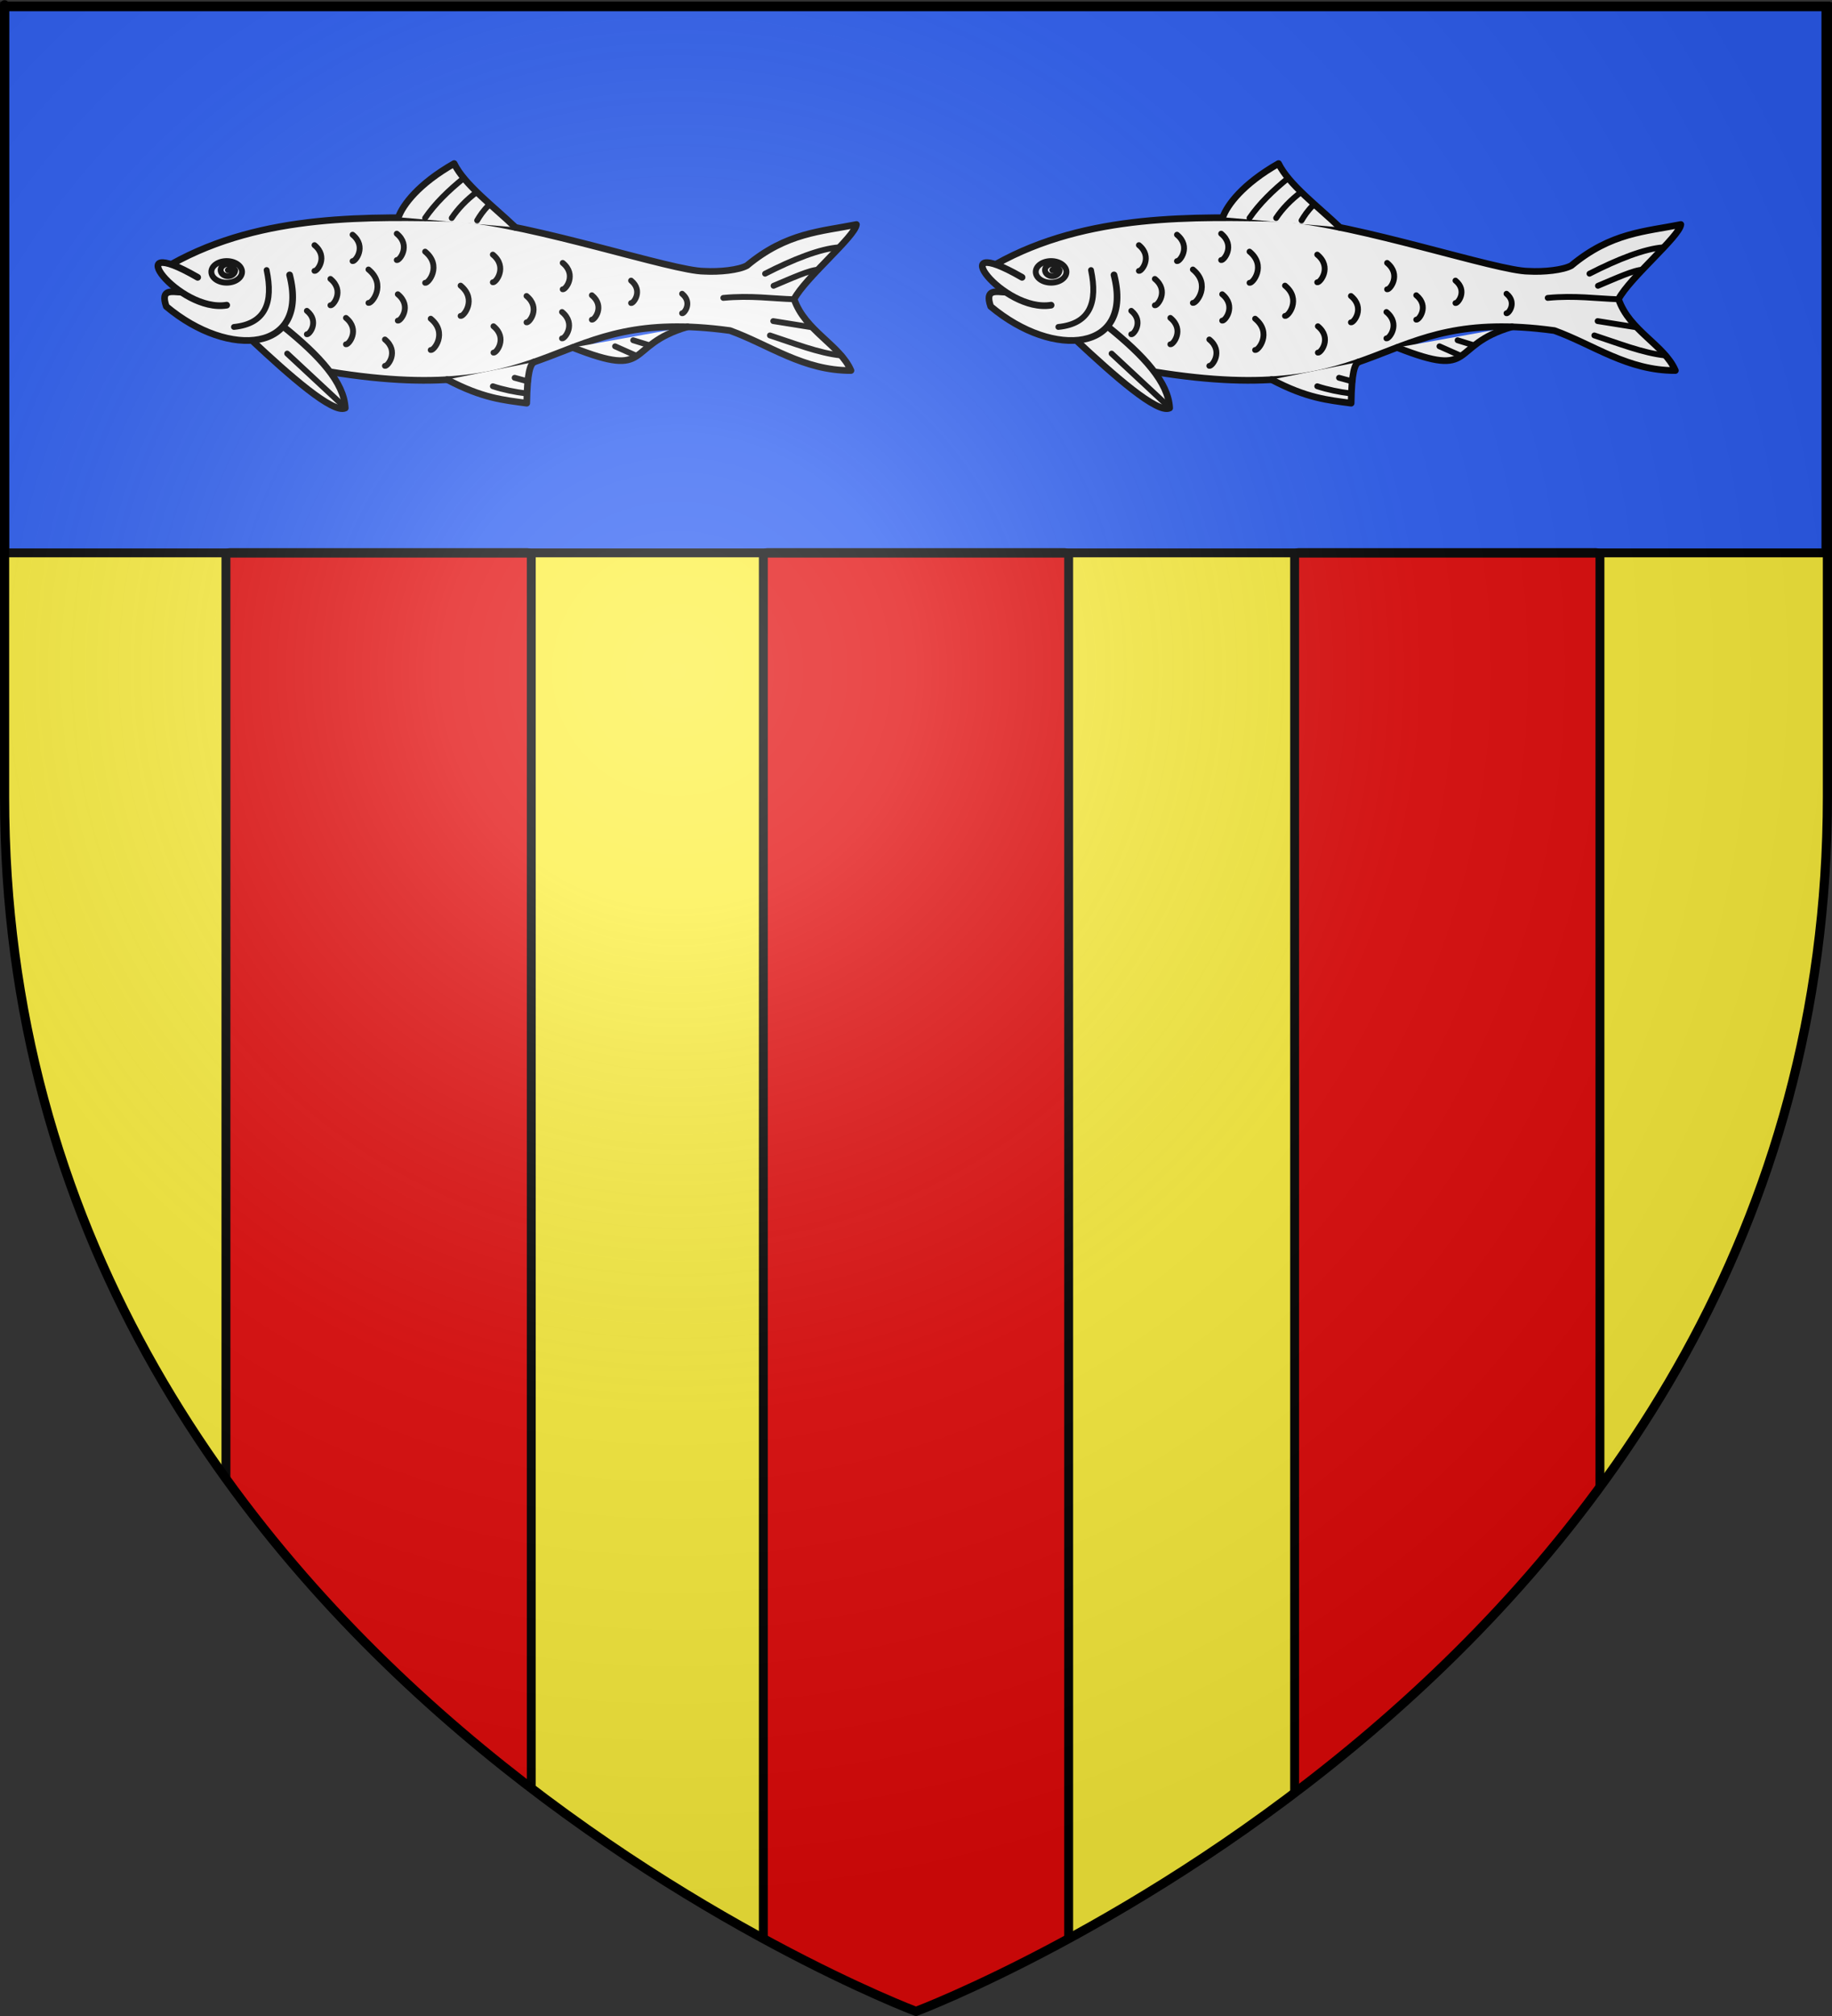 <?xml version="1.0" encoding="UTF-8" standalone="no"?>
<svg
   xmlns:dc="http://purl.org/dc/elements/1.1/"
   xmlns:cc="http://creativecommons.org/ns#"
   xmlns:rdf="http://www.w3.org/1999/02/22-rdf-syntax-ns#"
   xmlns:svg="http://www.w3.org/2000/svg"
   xmlns="http://www.w3.org/2000/svg"
   xmlns:xlink="http://www.w3.org/1999/xlink"
   xmlns:sodipodi="http://sodipodi.sourceforge.net/DTD/sodipodi-0.dtd"
   xmlns:inkscape="http://www.inkscape.org/namespaces/inkscape"
   height="660"
   width="600"
   version="1.0"
   id="svg2"
   sodipodi:version="0.32"
   inkscape:version="0.48.2 r9819"
   sodipodi:docname="Blason_ville_fr_Izaourt (65).svg"
   inkscape:export-filename="/Users/olivier/Desktop/Blason Rouge/Blason_Vide_3D.png"
   inkscape:export-xdpi="144"
   inkscape:export-ydpi="144">
  <rect width="100%" height="100%" fill="#333333" stroke="none"/>
  <sodipodi:namedview
     inkscape:window-height="934"
     inkscape:window-width="1280"
     inkscape:pageshadow="2"
     inkscape:pageopacity="0.0"
     guidetolerance="10.0"
     gridtolerance="10.0"
     objecttolerance="10.0"
     borderopacity="1.0"
     bordercolor="#666666"
     pagecolor="#ffffff"
     id="base"
     showgrid="true"
     height="660px"
     inkscape:zoom="1"
     inkscape:cx="270.51422"
     inkscape:cy="309.39565"
     inkscape:window-x="-4"
     inkscape:window-y="-4"
     inkscape:current-layer="layer4"
     inkscape:window-maximized="1"
     inkscape:snap-global="false">
    <inkscape:grid
       type="xygrid"
       id="grid3168" />
  </sodipodi:namedview>
  <desc
     id="desc4">Flag of Canton of Valais (Wallis)</desc>
  <defs
     id="defs6">
    <linearGradient
       id="linearGradient2893">
      <stop
         style="stop-color:white;stop-opacity:0.314;"
         offset="0"
         id="stop2895" />
      <stop
         id="stop2897"
         offset="0.19"
         style="stop-color:white;stop-opacity:0.251;" />
      <stop
         style="stop-color:#6b6b6b;stop-opacity:0.125;"
         offset="0.6"
         id="stop2901" />
      <stop
         style="stop-color:black;stop-opacity:0.125;"
         offset="1"
         id="stop2899" />
    </linearGradient>
    <radialGradient
       inkscape:collect="always"
       xlink:href="#linearGradient2893"
       id="radialGradient3163"
       gradientUnits="userSpaceOnUse"
       gradientTransform="matrix(1.353,0,0,1.349,-77.629,-85.747)"
       cx="221.445"
       cy="226.331"
       fx="221.445"
       fy="226.331"
       r="300" />
    <clipPath
       clipPathUnits="userSpaceOnUse"
       id="clipPath3916">
      <g
         style="display:inline"
         inkscape:label="Fond écu"
         id="g3918"
         transform="matrix(1,0,0,0.943,-1.486,10.489)">
        <path
           inkscape:connector-curvature="0"
           sodipodi:nodetypes="cccccc"
           d="m 300,658.5 c 0,0 298.5,-112.32 298.5,-397.772 0,-285.452 0,-258.552 0,-258.552 l -597,0 0,258.552 C 1.5,546.18 300,658.5 300,658.5 z"
           style="fill:#bababa;fill-opacity:1;fill-rule:evenodd;stroke:none"
           id="path3920" />
      </g>
    </clipPath>
  </defs>
  <g
     inkscape:groupmode="layer"
     id="layer3"
     inkscape:label="Fond écu"
     style="display:inline"
     sodipodi:insensitive="true">
    <path
       id="path2855"
       style="fill:#fcef3c;fill-opacity:1;fill-rule:evenodd;stroke:none"
       d="m 300,658.5 c 0,0 298.5,-112.32 298.5,-397.772 0,-285.452 0,-258.552 0,-258.552 l -597,0 0,258.552 C 1.5,546.18 300,658.5 300,658.5 z"
       sodipodi:nodetypes="cccccc"
       inkscape:connector-curvature="0" />
    <g
       style="fill:#2b5df2;display:inline"
       inkscape:label="chef"
       id="layer5"
       transform="translate(0.002,-0.123)">
      <rect
         y="2.114"
         x="1.532"
         height="179.009"
         width="596.466"
         id="rect2230"
         style="fill:#2b5df2;fill-opacity:1;fill-rule:nonzero;stroke:#000000;stroke-width:2.902;stroke-miterlimit:4;stroke-opacity:1;stroke-dasharray:none" />
    </g>
  </g>
  <g
     inkscape:groupmode="layer"
     id="layer4"
     inkscape:label="Meubles"
     sodipodi:insensitive="true">
    <g
       id="g3772"
       transform="matrix(1,0,0,1.06,0,-10.857)"
       clip-path="url(#clipPath3916)">
      <rect
         transform="translate(24,0)"
         ry="1.235"
         y="181"
         x="50"
         height="493"
         width="100"
         id="rect2998"
         style="fill:#e20909;fill-rule:evenodd;stroke:#000000;stroke-width:2.913;stroke-linecap:butt;stroke-linejoin:miter;stroke-miterlimit:4;stroke-opacity:1;stroke-dasharray:none" />
      <use
         height="660"
         width="600"
         transform="translate(176,0)"
         id="use3768"
         xlink:href="#rect2998"
         y="0"
         x="0" />
      <use
         height="660"
         width="600"
         transform="translate(174,0)"
         id="use3770"
         xlink:href="#use3768"
         y="0"
         x="0" />
    </g>
    <g
       id="layer1-7"
       transform="matrix(0.335,0,0,0.335,312.559,-62.791)"
       style="fill:#ffffff">
      <g
         id="g12947"
         style="fill:#ffffff;display:inline"
         transform="matrix(2.185,0,0,2.185,-810.256,-569.443)">
        <path
           id="path3047"
           style="fill:#ffffff;stroke:#000000;stroke-width:2.987px;stroke-linecap:round;stroke-linejoin:round;stroke-opacity:1"
           d="m 389.377,464.589 c 41.239,-23.113 89.713,-21.06 127.704,-20.524 34.841,2.688 96.617,23.607 110.672,23.651 6.877,0.394 15.44,-0.522 19.139,-2.533 17.779,-14.808 33.153,-15.184 48.995,-18.373 -0.54,5.266 -22.777,23.733 -27.889,33.369 4.89,14.237 20.504,20.457 25.442,31.938 -21.373,0.074 -36.61,-11.522 -54.133,-17.864 -81.417,-11.155 -73.782,35.648 -179.179,18.405"
           inkscape:connector-curvature="0" />
        <path
           id="path6595"
           style="fill:#ffffff;stroke:#000000;stroke-width:2.987px;stroke-linecap:round;stroke-linejoin:round;stroke-opacity:1"
           d="m 439.44,492.424 c 16.434,13.224 27.145,25.051 27.726,36.475 -5.495,2.675 -25.131,-14.702 -41.909,-30.384"
           inkscape:connector-curvature="0" />
        <path
           id="path6597"
           style="fill:#ffffff;stroke:#000000;stroke-width:2.987px;stroke-linecap:round;stroke-linejoin:round;stroke-opacity:1"
           d="m 442.264,469.353 c 8.832,34.281 -26.794,37.921 -55.176,14.114 -2.856,-8.191 2.757,-6.468 6.801,-6.378"
           inkscape:connector-curvature="0" />
        <path
           id="path7484"
           style="fill:#ffffff;stroke:#000000;stroke-width:2.987px;stroke-linecap:round;stroke-linejoin:round;stroke-opacity:1"
           d="m 490.945,443.566 c 1.984,-5.558 9.085,-15.003 24.94,-24.015 4.565,9.383 17.615,19.159 27.42,28.542"
           inkscape:connector-curvature="0" />
        <path
           id="path8371"
           style="fill:#ffffff;stroke:#000000;stroke-width:2.614;stroke-linecap:round;stroke-linejoin:round;stroke-miterlimit:4;stroke-opacity:1;stroke-dasharray:none"
           d="m 431.979,467.187 c 3.049,14.421 -0.368,23.994 -14.616,25.442"
           inkscape:connector-curvature="0" />
        <path
           id="path8373"
           style="fill:#ffffff;stroke:#000000;stroke-width:2.987px;stroke-linecap:round;stroke-linejoin:round;stroke-opacity:1"
           d="m 414.115,482.886 c -21.426,3.56 -49.803,-33.713 -12.992,-12.451"
           inkscape:connector-curvature="0" />
        <path
           id="path8375"
           style="fill:#ffffff;stroke:#000000;stroke-width:2.987px;stroke-linecap:round;stroke-linejoin:round;stroke-opacity:1"
           d="m 568.935,501.832 c 36.246,14.277 22.668,-0.886 51.417,-9.272"
           inkscape:connector-curvature="0" />
        <path
           id="path8377"
           style="fill:#ffffff;stroke:#000000;stroke-width:2.987px;stroke-linecap:round;stroke-linejoin:round;stroke-opacity:1"
           d="m 512.725,516.162 c 15.94,8.421 25.3,9.149 35.64,10.571 0.218,-13.917 1.6,-17.358 3.248,-18.405"
           inkscape:connector-curvature="0" />
        <path
           id="path11107"
           style="fill:#ffffff;stroke:#000000;stroke-width:2.614;stroke-linecap:round;stroke-linejoin:round;stroke-miterlimit:4;stroke-opacity:1;stroke-dasharray:none"
           d="m 420.977,467.999 a 6.861,4.828 0 1 1 -13.722,0 6.861,4.828 0 1 1 13.722,0 z"
           inkscape:connector-curvature="0" />
        <path
           id="path11109"
           style="fill:#ffffff;stroke:#000000;stroke-width:2.614;stroke-linecap:round;stroke-linejoin:round;stroke-miterlimit:4;stroke-opacity:1;stroke-dasharray:none"
           transform="translate(-34.645,8.12)"
           d="m 452.55,459.067 a 3.248,2.707 0 1 1 -0.628,-1.6 l -2.619,1.6 z"
           inkscape:connector-curvature="0" />
        <path
           id="path11111"
           style="fill:#ffffff;stroke:#000000;stroke-width:2.614;stroke-linecap:round;stroke-linejoin:round;stroke-miterlimit:4;stroke-opacity:1;stroke-dasharray:none"
           d="m 668.116,480.248 c -9.786,-0.279 -19.6,-1.794 -31.803,-0.611"
           inkscape:connector-curvature="0" />
        <path
           id="path11113"
           style="fill:#ffffff;stroke:#000000;stroke-width:2.614;stroke-linecap:round;stroke-linejoin:round;stroke-miterlimit:4;stroke-opacity:1;stroke-dasharray:none"
           d="m 678.824,467.03 c -3.794,0.04 -12.205,3.931 -20.029,7.195"
           inkscape:connector-curvature="0" />
        <path
           id="path11115"
           style="fill:#ffffff;stroke:#000000;stroke-width:2.614;stroke-linecap:round;stroke-linejoin:round;stroke-miterlimit:4;stroke-opacity:1;stroke-dasharray:none"
           d="m 688.076,457.02 c -8.42,0.601 -20.475,5.346 -33.07,11.791"
           inkscape:connector-curvature="0" />
        <path
           id="path11117"
           style="fill:#ffffff;stroke:#000000;stroke-width:2.614;stroke-linecap:round;stroke-linejoin:round;stroke-miterlimit:4;stroke-opacity:1;stroke-dasharray:none"
           d="m 689.177,505.395 c -10.105,-0.972 -21.901,-5.701 -32.006,-8.976"
           inkscape:connector-curvature="0" />
        <path
           id="path11119"
           style="fill:#ffffff;stroke:#000000;stroke-width:2.614;stroke-linecap:round;stroke-linejoin:round;stroke-miterlimit:4;stroke-opacity:1;stroke-dasharray:none"
           d="m 676.067,492.796 c -5.594,-0.902 -11.817,-1.883 -17.411,-2.785"
           inkscape:connector-curvature="0" />
        <path
           id="path11121"
           style="fill:#ffffff;stroke:#000000;stroke-width:2.614;stroke-linecap:round;stroke-linejoin:round;stroke-miterlimit:4;stroke-opacity:1;stroke-dasharray:none"
           d="m 520.216,426.046 c -6.914,5.575 -12.921,11.452 -17.322,17.864"
           inkscape:connector-curvature="0" />
        <path
           id="path11123"
           style="fill:#ffffff;stroke:#000000;stroke-width:2.614;stroke-linecap:round;stroke-linejoin:round;stroke-miterlimit:4;stroke-opacity:1;stroke-dasharray:none"
           d="m 525.944,432.346 c -4.469,3.359 -8.351,7.366 -11.141,11.565"
           inkscape:connector-curvature="0" />
        <path
           id="path11125"
           style="fill:#ffffff;stroke:#000000;stroke-width:2.614;stroke-linecap:round;stroke-linejoin:round;stroke-miterlimit:4;stroke-opacity:1;stroke-dasharray:none"
           d="m 531.583,437.956 c -2.89,2.889 -4.164,4.969 -5.413,7.037"
           inkscape:connector-curvature="0" />
        <path
           id="path11127"
           style="fill:#ffffff;stroke:#000000;stroke-width:2.614;stroke-linecap:round;stroke-linejoin:round;stroke-miterlimit:4;stroke-opacity:1;stroke-dasharray:none"
           d="m 441.182,504.539 25.836,24.034"
           inkscape:connector-curvature="0" />
        <path
           id="path11129"
           style="fill:#ffffff;stroke:#000000;stroke-width:2.614;stroke-linecap:round;stroke-linejoin:round;stroke-miterlimit:4;stroke-opacity:1;stroke-dasharray:none"
           d="m 533.207,519.155 c 4.619,1.516 9.699,2.571 15.157,3.248"
           inkscape:connector-curvature="0" />
        <path
           id="path11131"
           style="fill:#ffffff;stroke:#000000;stroke-width:2.614;stroke-linecap:round;stroke-linejoin:round;stroke-miterlimit:4;stroke-opacity:1;stroke-dasharray:none"
           d="m 542.951,515.365 5.955,1.624"
           inkscape:connector-curvature="0" />
        <path
           id="path11133"
           style="fill:#ffffff;stroke:#000000;stroke-width:2.614;stroke-linecap:round;stroke-linejoin:round;stroke-miterlimit:4;stroke-opacity:1;stroke-dasharray:none"
           d="m 587.881,501.291 9.744,4.331"
           inkscape:connector-curvature="0" />
        <path
           id="path11135"
           style="fill:#ffffff;stroke:#000000;stroke-width:2.614;stroke-linecap:round;stroke-linejoin:round;stroke-miterlimit:4;stroke-opacity:1;stroke-dasharray:none"
           d="m 596.001,498.584 7.352,2.283"
           inkscape:connector-curvature="0" />
        <path
           id="path11137"
           style="fill:#ffffff;stroke:#000000;stroke-width:2.614;stroke-linecap:round;stroke-linejoin:round;stroke-miterlimit:4;stroke-opacity:1;stroke-dasharray:none"
           d="m 453.402,456.038 c 6.346,5.189 1.184,11.839 0,11.514"
           inkscape:connector-curvature="0" />
        <path
           id="path11139"
           style="fill:#ffffff;stroke:#000000;stroke-width:2.614;stroke-linecap:round;stroke-linejoin:round;stroke-miterlimit:4;stroke-opacity:1;stroke-dasharray:none"
           d="m 460.537,471.145 c 6.504,5.318 1.213,12.133 0,11.801"
           inkscape:connector-curvature="0" />
        <path
           id="path11141"
           style="fill:#ffffff;stroke:#000000;stroke-width:2.614;stroke-linecap:round;stroke-linejoin:round;stroke-miterlimit:4;stroke-opacity:1;stroke-dasharray:none"
           d="m 470.436,451.38 c 6.504,5.318 1.213,12.133 0,11.801"
           inkscape:connector-curvature="0" />
        <path
           id="path11143"
           style="fill:#ffffff;stroke:#000000;stroke-width:2.614;stroke-linecap:round;stroke-linejoin:round;stroke-miterlimit:4;stroke-opacity:1;stroke-dasharray:none"
           d="m 477.547,466.925 c 8.242,6.74 1.538,15.377 0,14.955"
           inkscape:connector-curvature="0" />
        <path
           id="path11145"
           style="fill:#ffffff;stroke:#000000;stroke-width:2.614;stroke-linecap:round;stroke-linejoin:round;stroke-miterlimit:4;stroke-opacity:1;stroke-dasharray:none"
           d="m 449.987,485.416 c 5.777,4.724 1.078,10.778 0,10.482"
           inkscape:connector-curvature="0" />
        <path
           id="path11147"
           style="fill:#ffffff;stroke:#000000;stroke-width:2.614;stroke-linecap:round;stroke-linejoin:round;stroke-miterlimit:4;stroke-opacity:1;stroke-dasharray:none"
           d="m 467.478,488.585 c 6.504,5.318 1.213,12.133 0,11.801"
           inkscape:connector-curvature="0" />
        <path
           id="path11149"
           style="fill:#ffffff;stroke:#000000;stroke-width:2.614;stroke-linecap:round;stroke-linejoin:round;stroke-miterlimit:4;stroke-opacity:1;stroke-dasharray:none"
           d="m 490.673,478 c 6.504,5.318 1.213,12.133 0,11.801"
           inkscape:connector-curvature="0" />
        <path
           id="path11151"
           style="fill:#ffffff;stroke:#000000;stroke-width:2.614;stroke-linecap:round;stroke-linejoin:round;stroke-miterlimit:4;stroke-opacity:1;stroke-dasharray:none"
           d="m 484.913,498.237 c 6.504,5.318 1.213,12.133 0,11.801"
           inkscape:connector-curvature="0" />
        <path
           id="path11153"
           style="fill:#ffffff;stroke:#000000;stroke-width:2.614;stroke-linecap:round;stroke-linejoin:round;stroke-miterlimit:4;stroke-opacity:1;stroke-dasharray:none"
           d="m 490.206,450.913 c 6.504,5.318 1.213,12.133 0,11.801"
           inkscape:connector-curvature="0" />
        <path
           id="path11155"
           style="fill:#ffffff;stroke:#000000;stroke-width:2.614;stroke-linecap:round;stroke-linejoin:round;stroke-miterlimit:4;stroke-opacity:1;stroke-dasharray:none"
           d="m 502.906,458.944 c 7.689,6.288 1.435,14.345 0,13.951"
           inkscape:connector-curvature="0" />
        <path
           id="path11157"
           style="fill:#ffffff;stroke:#000000;stroke-width:2.614;stroke-linecap:round;stroke-linejoin:round;stroke-miterlimit:4;stroke-opacity:1;stroke-dasharray:none"
           d="m 505.399,488.939 c 7.715,6.309 1.439,14.393 0,13.998"
           inkscape:connector-curvature="0" />
        <path
           id="path11159"
           style="fill:#ffffff;stroke:#000000;stroke-width:2.614;stroke-linecap:round;stroke-linejoin:round;stroke-miterlimit:4;stroke-opacity:1;stroke-dasharray:none"
           d="m 518.767,474.142 c 7.473,6.111 1.394,13.941 0,13.559"
           inkscape:connector-curvature="0" />
        <path
           id="path11161"
           style="fill:#ffffff;stroke:#000000;stroke-width:2.614;stroke-linecap:round;stroke-linejoin:round;stroke-miterlimit:4;stroke-opacity:1;stroke-dasharray:none"
           d="m 533.194,460.278 c 6.82,5.577 1.272,12.723 0,12.374"
           inkscape:connector-curvature="0" />
        <path
           id="path11163"
           style="fill:#ffffff;stroke:#000000;stroke-width:2.614;stroke-linecap:round;stroke-linejoin:round;stroke-miterlimit:4;stroke-opacity:1;stroke-dasharray:none"
           d="m 533.481,492.321 c 6.504,5.318 1.213,12.133 0,11.801"
           inkscape:connector-curvature="0" />
        <path
           id="path11165"
           style="fill:#ffffff;stroke:#000000;stroke-width:2.614;stroke-linecap:round;stroke-linejoin:round;stroke-miterlimit:4;stroke-opacity:1;stroke-dasharray:none"
           d="m 548.27,478.778 c 6.504,5.318 1.213,12.133 0,11.801"
           inkscape:connector-curvature="0" />
        <path
           id="path11167"
           style="fill:#ffffff;stroke:#000000;stroke-width:2.614;stroke-linecap:round;stroke-linejoin:round;stroke-miterlimit:4;stroke-opacity:1;stroke-dasharray:none"
           d="m 564.459,463.99 c 6.504,5.318 1.213,12.133 0,11.801"
           inkscape:connector-curvature="0" />
        <path
           id="path11169"
           style="fill:#ffffff;stroke:#000000;stroke-width:2.614;stroke-linecap:round;stroke-linejoin:round;stroke-miterlimit:4;stroke-opacity:1;stroke-dasharray:none"
           d="m 564.148,485.939 c 6.504,5.318 1.213,12.133 0,11.801"
           inkscape:connector-curvature="0" />
        <path
           id="path11171"
           style="fill:#ffffff;stroke:#000000;stroke-width:2.614;stroke-linecap:round;stroke-linejoin:round;stroke-miterlimit:4;stroke-opacity:1;stroke-dasharray:none"
           d="m 577.498,478.45 c 6.019,4.922 1.123,11.23 0,10.922"
           inkscape:connector-curvature="0" />
        <path
           id="path11173"
           style="fill:#ffffff;stroke:#000000;stroke-width:2.614;stroke-linecap:round;stroke-linejoin:round;stroke-miterlimit:4;stroke-opacity:1;stroke-dasharray:none"
           d="m 595.052,471.895 c 5.535,4.526 1.033,10.326 0,10.043"
           inkscape:connector-curvature="0" />
        <path
           id="path11175"
           style="fill:#ffffff;stroke:#000000;stroke-width:2.614;stroke-linecap:round;stroke-linejoin:round;stroke-miterlimit:4;stroke-opacity:1;stroke-dasharray:none"
           d="m 617.879,477.785 c 4.808,3.932 0.897,8.97 0,8.724"
           inkscape:connector-curvature="0" />
      </g>
    </g>
    <use
       x="0"
       y="0"
       xlink:href="#layer1-7"
       id="use4069"
       transform="translate(-270,0)"
       width="600"
       height="660" />
  </g>
  <g
     inkscape:groupmode="layer"
     id="layer2"
     inkscape:label="Reflet final"
     sodipodi:insensitive="true">
    <path
       sodipodi:nodetypes="cccccc"
       d="M 300,658.5 C 300,658.5 598.5,546.18 598.5,260.728 C 598.5,-24.723 598.5,2.176 598.5,2.176 L 1.5,2.176 L 1.5,260.728 C 1.5,546.18 300,658.5 300,658.5 z "
       style="opacity:1;fill:url(#radialGradient3163);fill-opacity:1;fill-rule:evenodd;stroke:none;stroke-width:1px;stroke-linecap:butt;stroke-linejoin:miter;stroke-opacity:1"
       id="path2875"
       inkscape:export-xdpi="144"
       inkscape:export-ydpi="144" />
  </g>
  <g
     inkscape:groupmode="layer"
     id="layer1"
     inkscape:label="Contour final"
     sodipodi:insensitive="true">
    <path
       sodipodi:nodetypes="cccccc"
       d="M 300,658.5 C 300,658.5 1.5,546.18 1.5,260.728 C 1.5,-24.723 1.5,2.176 1.5,2.176 L 598.5,2.176 L 598.5,260.728 C 598.5,546.18 300,658.5 300,658.5 z "
       style="opacity:1;fill:none;fill-opacity:1;fill-rule:evenodd;stroke:#000000;stroke-width:3;stroke-linecap:butt;stroke-linejoin:miter;stroke-miterlimit:4;stroke-dasharray:none;stroke-opacity:1"
       id="path1411"
       inkscape:export-xdpi="144"
       inkscape:export-ydpi="144" />
  </g>
</svg>
